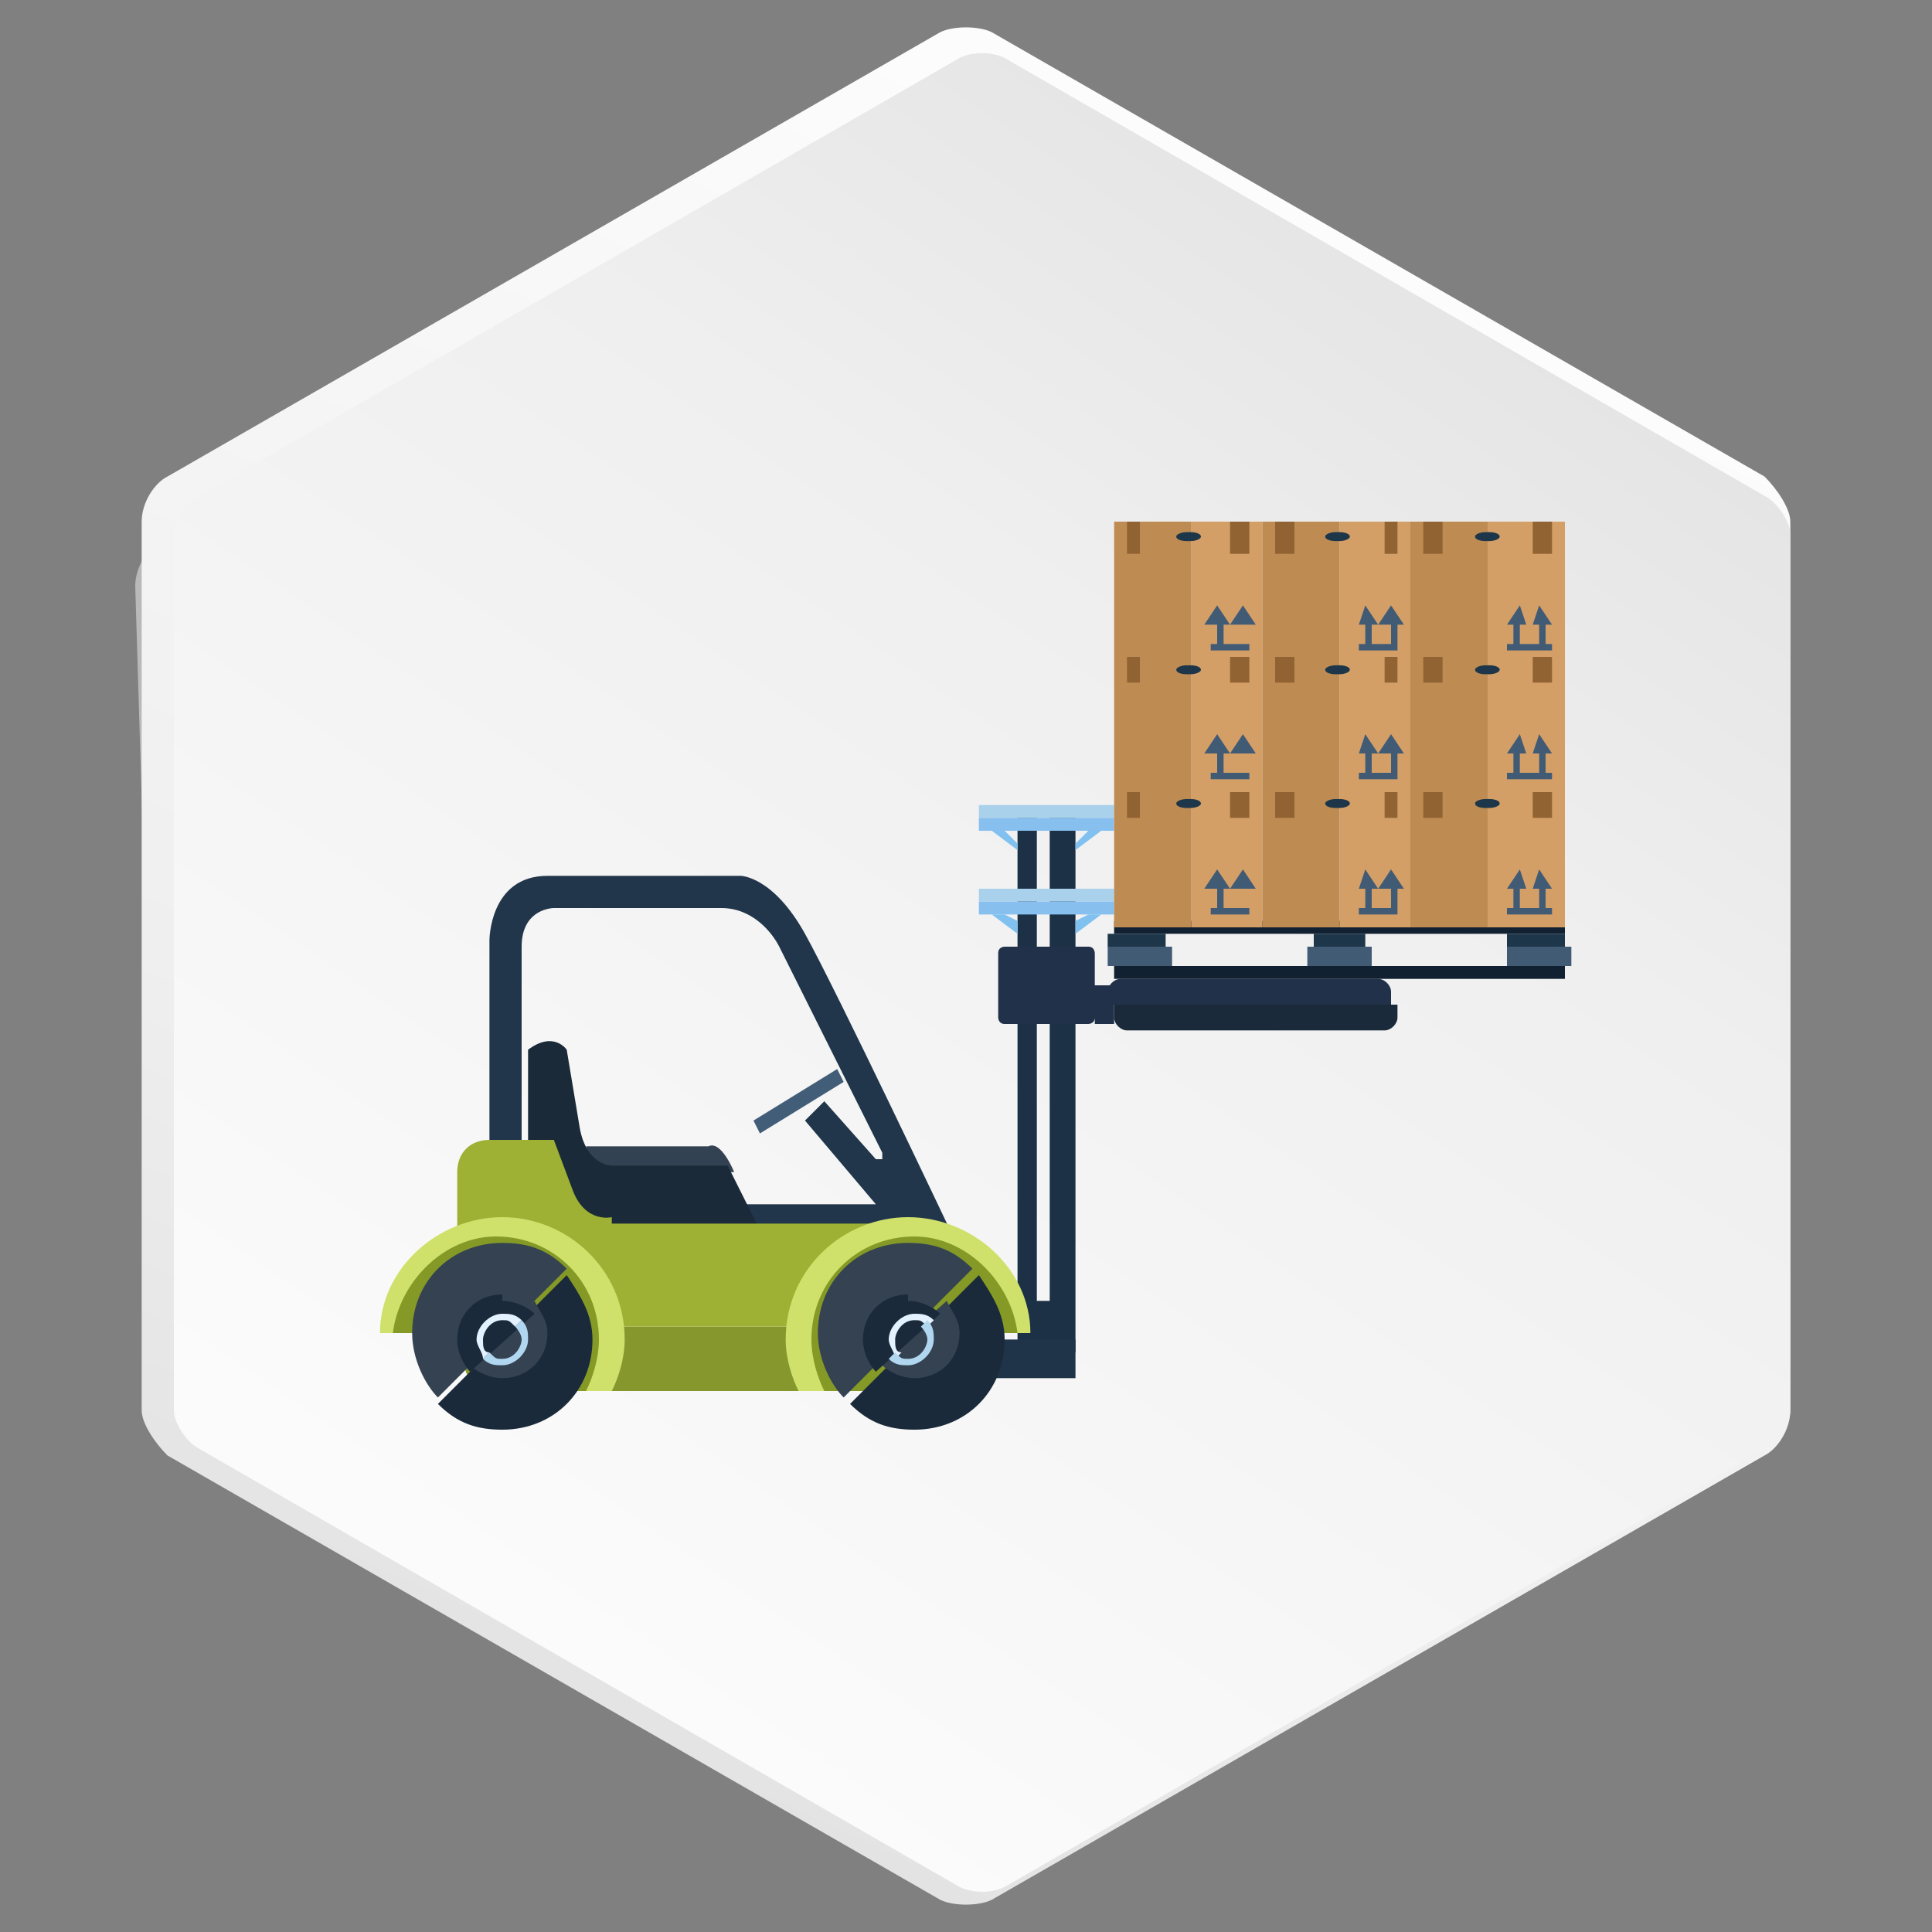 <?xml version="1.0" encoding="UTF-8"?>
<!DOCTYPE svg PUBLIC "-//W3C//DTD SVG 1.1//EN" "http://www.w3.org/Graphics/SVG/1.1/DTD/svg11.dtd">
<!-- Creator: CorelDRAW X6 -->
<svg xmlns="http://www.w3.org/2000/svg" xml:space="preserve" width="300px" height="300px" version="1.1" style="shape-rendering:geometricPrecision; text-rendering:geometricPrecision; image-rendering:optimizeQuality; fill-rule:evenodd; clip-rule:evenodd"
viewBox="0 0 300 300"
 xmlns:xlink="http://www.w3.org/1999/xlink">
 <rect x="0" y="0" width="300" height="300" fill="#808080" stroke="none"/>
 <defs>
  <style type="text/css">
   <![CDATA[
    .str0 {stroke:#1D3649;stroke-width:0.5}
    .fil53 {fill:#1D3649}
    .fil47 {fill:#112131;fill-rule:nonzero}
    .fil33 {fill:#1A2A38;fill-rule:nonzero}
    .fil39 {fill:#1A2A3A;fill-rule:nonzero}
    .fil29 {fill:#1C3146;fill-rule:nonzero}
    .fil48 {fill:#1D3649;fill-rule:nonzero}
    .fil30 {fill:#1F3449;fill-rule:nonzero}
    .fil46 {fill:#213149;fill-rule:nonzero}
    .fil31 {fill:#21364B;fill-rule:nonzero}
    .fil32 {fill:#334252;fill-rule:nonzero}
    .fil38 {fill:#344252;fill-rule:nonzero}
    .fil49 {fill:#425B75;fill-rule:nonzero}
    .fil45 {fill:#425D77;fill-rule:nonzero}
    .fil26 {fill:#430D22;fill-rule:nonzero}
    .fil24 {fill:#4A0E25;fill-rule:nonzero}
    .fil22 {fill:#501028;fill-rule:nonzero}
    .fil20 {fill:#57112C;fill-rule:nonzero}
    .fil18 {fill:#5E122F;fill-rule:nonzero}
    .fil16 {fill:#641332;fill-rule:nonzero}
    .fil14 {fill:#6B1536;fill-rule:nonzero}
    .fil12 {fill:#711639;fill-rule:nonzero}
    .fil10 {fill:#78173C;fill-rule:nonzero}
    .fil8 {fill:#7F193F;fill-rule:nonzero}
    .fil44 {fill:#80C1F0;fill-rule:nonzero}
    .fil34 {fill:#85972D;fill-rule:nonzero}
    .fil37 {fill:#859926;fill-rule:nonzero}
    .fil43 {fill:#87BFEF;fill-rule:nonzero}
    .fil35 {fill:#9EB134;fill-rule:nonzero}
    .fil42 {fill:#AAD1EB;fill-rule:nonzero}
    .fil41 {fill:#B1D6EF;fill-rule:nonzero}
    .fil51 {fill:#BE8C52;fill-rule:nonzero}
    .fil36 {fill:#CFE16B;fill-rule:nonzero}
    .fil50 {fill:#D49F67;fill-rule:nonzero}
    .fil40 {fill:#E4F2FF;fill-rule:nonzero}
    .fil52 {fill:#916333;fill-rule:nonzero}
    .fil28 {fill:url(#id0)}
    .fil27 {fill:url(#id1)}
    .fil3 {fill:url(#id2)}
    .fil0 {fill:url(#id3)}
    .fil23 {fill:url(#id4)}
    .fil2 {fill:url(#id5)}
    .fil13 {fill:url(#id6)}
    .fil15 {fill:url(#id7)}
    .fil21 {fill:url(#id8)}
    .fil6 {fill:url(#id9)}
    .fil5 {fill:url(#id10)}
    .fil1 {fill:url(#id11)}
    .fil11 {fill:url(#id12)}
    .fil7 {fill:url(#id13)}
    .fil25 {fill:url(#id14)}
    .fil4 {fill:url(#id15)}
    .fil19 {fill:url(#id16)}
    .fil17 {fill:url(#id17)}
    .fil9 {fill:url(#id18)}
   ]]>
  </style>
  <linearGradient id="id0" gradientUnits="userSpaceOnUse" x1="50.308" y1="301.015" x2="254.294" y2="0.807">
   <stop offset="0" style="stop-color:white"/>
   <stop offset="0.651" style="stop-color:#EFEFEF"/>
   <stop offset="1" style="stop-color:#DEDEDE"/>
  </linearGradient>
  <linearGradient id="id1" gradientUnits="userSpaceOnUse" xlink:href="#id0" x1="220.513" y1="-2.191" x2="79.487" y2="302.193">
  </linearGradient>
  <radialGradient id="id2" gradientUnits="objectBoundingBox" cx="-50%" cy="-50%" r="50%" fx="-50%" fy="-50%">
   <stop offset="0" style="stop-color:#BDBDBE"/>
   <stop offset="0.459" style="stop-color:#B0B0B1"/>
   <stop offset="1" style="stop-color:#A4A4A5"/>
  </radialGradient>
  <radialGradient id="id3" gradientUnits="objectBoundingBox" cx="-50%" cy="-50%" r="50%" fx="-50%" fy="-50%">
   <stop offset="0" style="stop-color:#D6D6D6"/>
   <stop offset="0.459" style="stop-color:#C7C7C7"/>
   <stop offset="1" style="stop-color:#B9B9B9"/>
  </radialGradient>
  <radialGradient id="id4" gradientUnits="objectBoundingBox" cx="-50%" cy="-50%" r="50%" fx="-50%" fy="-50%">
   <stop offset="0" style="stop-color:#5B5B5C"/>
   <stop offset="0.459" style="stop-color:#555556"/>
   <stop offset="1" style="stop-color:#4F4F50"/>
  </radialGradient>
  <radialGradient id="id5" gradientUnits="objectBoundingBox" cx="-50%" cy="-50%" r="50%" fx="-50%" fy="-50%">
   <stop offset="0" style="stop-color:#C6C6C6"/>
   <stop offset="0.459" style="stop-color:#B8B8B8"/>
   <stop offset="1" style="stop-color:#ABABAB"/>
  </radialGradient>
  <radialGradient id="id6" gradientUnits="objectBoundingBox" cx="-50%" cy="-50%" r="50%" fx="-50%" fy="-50%">
   <stop offset="0" style="stop-color:#848485"/>
   <stop offset="0.459" style="stop-color:#7B7B7C"/>
   <stop offset="1" style="stop-color:#737374"/>
  </radialGradient>
  <radialGradient id="id7" gradientUnits="objectBoundingBox" cx="-50%" cy="-50%" r="50%" fx="-50%" fy="-50%">
   <stop offset="0" style="stop-color:#7C7C7D"/>
   <stop offset="0.459" style="stop-color:#747475"/>
   <stop offset="1" style="stop-color:#6C6C6D"/>
  </radialGradient>
  <radialGradient id="id8" gradientUnits="objectBoundingBox" cx="-50%" cy="-50%" r="50%" fx="-50%" fy="-50%">
   <stop offset="0" style="stop-color:#636364"/>
   <stop offset="0.459" style="stop-color:#5C5C5D"/>
   <stop offset="1" style="stop-color:#565657"/>
  </radialGradient>
  <radialGradient id="id9" gradientUnits="objectBoundingBox" cx="-50%" cy="-50%" r="50%" fx="-50%" fy="-50%">
   <stop offset="0" style="stop-color:#A5A5A5"/>
   <stop offset="0.459" style="stop-color:#9A9A9A"/>
   <stop offset="1" style="stop-color:#909090"/>
  </radialGradient>
  <radialGradient id="id10" gradientUnits="objectBoundingBox" cx="-50%" cy="-50%" r="50%" fx="-50%" fy="-50%">
   <stop offset="0" style="stop-color:#ADADAE"/>
   <stop offset="0.459" style="stop-color:#A2A2A2"/>
   <stop offset="1" style="stop-color:#979797"/>
  </radialGradient>
  <radialGradient id="id11" gradientUnits="objectBoundingBox" cx="-50%" cy="-50%" r="50%" fx="-50%" fy="-50%">
   <stop offset="0" style="stop-color:#CECECE"/>
   <stop offset="0.459" style="stop-color:silver"/>
   <stop offset="1" style="stop-color:#B2B2B2"/>
  </radialGradient>
  <radialGradient id="id12" gradientUnits="objectBoundingBox" cx="-50%" cy="-50%" r="50%" fx="-50%" fy="-50%">
   <stop offset="0" style="stop-color:#8C8C8D"/>
   <stop offset="0.459" style="stop-color:#838384"/>
   <stop offset="1" style="stop-color:#7A7A7B"/>
  </radialGradient>
  <radialGradient id="id13" gradientUnits="objectBoundingBox" cx="-50%" cy="-50%" r="50%" fx="-50%" fy="-50%">
   <stop offset="0" style="stop-color:#9D9D9D"/>
   <stop offset="0.459" style="stop-color:#939393"/>
   <stop offset="1" style="stop-color:#898989"/>
  </radialGradient>
  <radialGradient id="id14" gradientUnits="objectBoundingBox" cx="-50%" cy="-50%" r="50%" fx="-50%" fy="-50%">
   <stop offset="0" style="stop-color:#535354"/>
   <stop offset="0.459" style="stop-color:#4D4D4E"/>
   <stop offset="1" style="stop-color:#484849"/>
  </radialGradient>
  <radialGradient id="id15" gradientUnits="objectBoundingBox" cx="-50%" cy="-50%" r="50%" fx="-50%" fy="-50%">
   <stop offset="0" style="stop-color:#B5B5B6"/>
   <stop offset="0.459" style="stop-color:#A9A9AA"/>
   <stop offset="1" style="stop-color:#9D9D9E"/>
  </radialGradient>
  <radialGradient id="id16" gradientUnits="objectBoundingBox" cx="-50%" cy="-50%" r="50%" fx="-50%" fy="-50%">
   <stop offset="0" style="stop-color:#6C6C6C"/>
   <stop offset="0.459" style="stop-color:#656565"/>
   <stop offset="1" style="stop-color:#5E5E5E"/>
  </radialGradient>
  <radialGradient id="id17" gradientUnits="objectBoundingBox" cx="-50%" cy="-50%" r="50%" fx="-50%" fy="-50%">
   <stop offset="0" style="stop-color:#747475"/>
   <stop offset="0.459" style="stop-color:#6C6C6D"/>
   <stop offset="1" style="stop-color:#656566"/>
  </radialGradient>
  <radialGradient id="id18" gradientUnits="objectBoundingBox" cx="-50%" cy="-50%" r="50%" fx="-50%" fy="-50%">
   <stop offset="0" style="stop-color:#959595"/>
   <stop offset="0.459" style="stop-color:#8B8B8B"/>
   <stop offset="1" style="stop-color:#828282"/>
  </radialGradient>
 </defs>
 <g id="Layer_x0020_1">
  <g id="_924024224">
   <g>
    <path class="fil0" d="M25 191c0,-1 1,-1 1,-2l-3 -97c0,-3 2,-6 4,-7l121 -71c1,-1 3,-1 4,-1 1,0 3,0 4,1l67 41c1,0 2,0 2,0l-69 -42c-1,-1 -3,-1 -4,-1 -1,0 -3,0 -4,1l-123 71c-2,1 -4,4 -4,7l3 99z"/>
    <path class="fil1" d="M26 189c0,-1 1,-1 1,-2l-4 -95c0,-3 2,-6 4,-7l120 -70c1,-1 3,-1 4,-1 1,0 3,0 4,1l65 41c1,0 2,0 2,0l-67 -41c-1,-1 -3,-1 -4,-1 -1,0 -3,0 -4,1l-121 71c-2,1 -4,4 -4,7l3 97z"/>
    <path class="fil2" d="M28 187c0,-1 1,-1 1,-2l-4 -94c0,-2 2,-6 4,-7l119 -69c1,-1 2,-1 4,-1 1,0 3,0 4,1l64 40c1,0 2,0 2,0l-65 -41c-1,-1 -3,-1 -4,-1 -1,0 -3,0 -4,1l-120 70c-2,1 -4,4 -4,7l4 95z"/>
    <path class="fil3" d="M29 186c0,-1 1,-1 1,-2l-5 -92c0,-2 2,-5 4,-7l118 -69c1,-1 2,-1 4,-1 1,0 3,0 4,1l62 40c1,0 2,0 2,0l-64 -40c-1,-1 -2,-1 -4,-1 -1,0 -3,0 -4,1l-119 69c-2,1 -4,4 -4,7l4 94z"/>
    <path class="fil4" d="M30 184c0,-1 1,-1 1,-2l-5 -90c0,-2 2,-5 4,-7l117 -68c1,-1 2,-1 4,-1 1,0 3,0 4,1l61 39c1,0 1,0 2,0l-62 -40c-1,-1 -2,-1 -4,-1 -1,0 -3,0 -4,1l-118 69c-2,1 -4,4 -4,7l5 92z"/>
    <path class="fil5" d="M31 182c0,-1 1,-1 1,-2l-6 -88c0,-2 2,-5 4,-7l115 -67c1,-1 2,-1 4,-1 1,0 3,0 4,1l59 39c1,0 1,0 2,0l-61 -39c-1,-1 -2,-1 -4,-1 -1,0 -3,0 -4,1l-117 68c-2,1 -4,4 -4,7l5 90z"/>
    <path class="fil6" d="M32 180c0,-1 1,-1 1,-2l-6 -86c0,-2 2,-5 4,-7l114 -66c1,-1 2,-1 4,-1 1,0 3,0 4,1l58 39c1,0 1,0 2,0l-59 -39c-1,-1 -2,-1 -4,-1 -1,0 -3,0 -4,1l-115 67c-2,1 -4,4 -4,7l6 88z"/>
    <path class="fil7" d="M33 179c0,-1 1,-1 1,-2l-7 -84c0,-2 2,-5 4,-6l113 -66c1,-1 2,-1 4,-1 1,0 3,0 4,1l56 38c1,0 1,0 2,-1l-58 -39c-1,-1 -2,-1 -4,-1 -1,0 -3,0 -4,1l-114 66c-2,1 -4,4 -4,7l6 86z"/>
    <path class="fil8" d="M147 292c2,0 5,-1 6,-2l120 -68c1,-1 2,-3 2,-6 -1,-11 -13,-118 -13,-118 0,0 0,-2 0,-3 -1,-2 -2,-4 -4,-5l-47 -32c-1,0 -1,0 -2,1l47 32c2,1 3,3 3,5 0,0 0,2 0,3 0,0 12,103 13,115 0,3 -1,5 -2,6l-118 67c-1,0 -4,2 -6,2 0,0 0,0 0,0 0,0 0,0 0,0 -2,0 -105,-66 -105,-66 -2,-1 -4,-4 -4,-6l-3 -39c0,1 -1,1 -1,2l3 39c0,2 2,5 4,7 0,0 105,67 107,67 0,0 0,0 0,0 0,0 0,0 1,0z"/>
    <path class="fil9" d="M35 177c0,-1 1,-1 1,-2l-7 -83c0,-2 2,-5 4,-6l112 -65c1,-1 2,-1 4,-1 1,0 3,0 4,1l55 38c1,0 1,0 2,-1l-56 -38c-1,-1 -2,-1 -4,-1 -1,0 -3,0 -4,1l-113 66c-2,1 -4,4 -4,6l7 84z"/>
    <path class="fil10" d="M146 288c1,0 5,-1 6,-2l118 -67c1,-1 2,-3 2,-6 -1,-12 -13,-115 -13,-115 0,0 0,-2 0,-3 -1,-2 -2,-4 -3,-5l-47 -32c-1,0 -1,0 -2,1l46 32c2,1 3,3 3,5 0,0 0,2 0,3 0,0 12,99 13,112 0,3 0,5 -1,6l-116 65c-1,0 -5,2 -6,2 0,0 0,0 0,0 0,0 0,0 0,0 -2,0 -103,-64 -103,-64 -2,-1 -4,-4 -4,-6l-3 -38c0,1 -1,1 -1,2l3 39c0,2 2,5 4,6 0,0 102,66 105,66 0,0 0,0 0,0 0,0 0,0 0,0z"/>
    <path class="fil11" d="M36 175c0,-1 1,-1 1,-2l-7 -81c0,-2 2,-5 4,-6l110 -64c1,-1 2,-1 4,-1 1,0 3,0 4,1l53 37c1,0 1,0 2,-1l-55 -38c-1,-1 -2,-1 -4,-1 -1,0 -3,0 -4,1l-112 65c-2,1 -4,4 -4,6l7 83z"/>
    <path class="fil12" d="M146 284c1,0 5,-2 6,-2l116 -65c1,-1 2,-3 1,-6 -1,-13 -13,-112 -13,-112 0,0 0,-2 0,-3 -1,-2 -2,-4 -3,-5l-46 -32c-1,0 -1,0 -2,1l45 32c2,1 3,3 3,5 0,1 0,2 0,3 0,0 12,95 13,109 0,3 0,5 -1,6l-113 64c-1,0 -5,2 -6,2 0,0 0,0 0,0 0,0 0,0 0,0 -3,0 -101,-62 -101,-62 -2,-1 -4,-4 -4,-6l-3 -38c0,1 -1,1 -1,2l3 38c0,2 2,5 4,6 0,0 100,64 103,64 0,0 0,0 0,0 0,0 0,0 0,0z"/>
    <path class="fil13" d="M37 174c0,-1 1,-1 1,-2l-8 -79c0,-2 2,-5 4,-6l109 -64c1,-1 2,-1 4,-1 1,0 3,0 4,1l52 37c1,0 1,0 2,-1l-53 -37c-1,-1 -2,-1 -4,-1 -1,0 -3,0 -4,1l-110 64c-2,1 -4,4 -4,6l7 81z"/>
    <path class="fil14" d="M145 280c1,0 5,-2 6,-2l113 -64c1,0 1,-3 1,-6 -1,-14 -13,-109 -13,-109 0,0 0,-2 0,-3 -1,-2 -2,-4 -3,-5l-45 -32c-1,0 -1,0 -2,1l44 32c2,1 3,3 3,5 0,1 0,2 0,2 0,0 11,91 12,106 0,3 0,5 -1,5l-111 63c-1,0 -5,2 -6,2 0,0 0,0 0,0 0,0 0,0 0,0 -3,0 -99,-60 -99,-60 -2,-1 -4,-4 -4,-6l-4 -37c0,1 -1,1 -1,2l3 38c0,2 2,5 4,6 0,0 98,62 101,62 0,0 0,0 0,0 0,0 0,0 0,0z"/>
    <path class="fil15" d="M38 172c0,-1 1,-1 1,-2l-8 -77c0,-2 2,-5 4,-6l108 -63c1,-1 2,-1 4,-1 1,0 3,0 4,1l50 37c1,0 1,0 2,-1l-52 -37c-1,-1 -2,-1 -4,-1 -1,0 -3,0 -4,1l-109 64c-2,1 -4,4 -4,6l8 79z"/>
    <path class="fil16" d="M144 276c1,0 5,-2 6,-2l111 -63c1,0 1,-3 1,-5 -1,-15 -12,-106 -12,-106 0,-1 0,-2 0,-2 -1,-2 -2,-4 -3,-5l-44 -32c-1,0 -1,0 -2,1l44 32c1,1 3,3 3,4 0,1 0,2 0,2 0,0 11,87 12,103 0,3 0,5 -1,5l-109 62c0,0 -5,2 -6,2 0,0 0,0 0,0 0,0 0,0 0,0 -3,0 -97,-59 -97,-59 -2,-1 -4,-4 -4,-6l-4 -37c0,1 -1,1 -1,2l4 37c0,2 2,5 4,6 0,0 96,60 99,60 0,0 0,0 0,0 0,0 0,0 0,0z"/>
    <path class="fil17" d="M39 171c0,-1 1,-1 1,-2l-9 -76c0,-2 2,-5 4,-6l107 -62c1,-1 2,-1 4,-1 1,0 3,0 4,1l49 36c1,0 1,0 2,-1l-50 -37c-1,-1 -2,-1 -4,-1 -1,0 -3,0 -4,1l-108 63c-2,1 -4,4 -4,6l8 77z"/>
    <path class="fil18" d="M144 272c1,0 5,-2 6,-2l109 -62c1,0 1,-2 1,-5 -1,-16 -12,-103 -12,-103 0,-1 0,-2 0,-2 -1,-2 -2,-4 -3,-4l-44 -32c-1,0 -1,0 -2,1l43 32c1,1 3,3 3,4 0,1 0,2 0,2 0,0 11,83 12,100 0,3 0,5 -1,5l-107 61c0,0 -5,2 -6,2 0,0 0,0 0,0 0,0 0,0 0,0 -3,0 -95,-57 -95,-57 -2,-1 -4,-4 -4,-6l-4 -36c0,1 -1,1 -1,2l4 37c0,2 2,5 4,6 0,0 94,59 97,59 0,0 0,0 0,0 0,0 0,0 0,0z"/>
    <path class="fil19" d="M40 169c0,-1 1,-1 1,-2l-9 -74c0,-2 2,-5 4,-6l105 -61c1,-1 2,-1 4,-1 1,0 3,0 4,1l48 36c1,0 1,0 2,-1l-49 -36c-1,-1 -2,-1 -4,-1 -1,0 -3,0 -4,1l-107 62c-2,1 -4,4 -4,6l9 76z"/>
    <path class="fil20" d="M143 268c0,0 0,0 0,0 0,0 0,0 0,0 1,0 5,-2 6,-2l107 -61c1,0 1,-2 1,-5 -1,-17 -12,-100 -12,-100 0,-1 0,-2 0,-2 -1,-2 -2,-3 -3,-4l-43 -32c-1,0 -1,0 -2,1l42 32c1,1 3,2 3,4 0,1 0,2 0,2 0,0 11,79 12,97 0,3 0,5 0,5l-105 59 -5 3c0,0 0,0 0,0 -3,0 -93,-55 -93,-55 -2,-1 -4,-4 -4,-6l-4 -35c0,1 -1,1 -1,2l4 36c0,2 2,5 4,6 0,0 92,57 95,57z"/>
    <path class="fil21" d="M41 168c0,-1 1,-1 1,-2l-10 -72c0,-2 2,-5 3,-6l104 -61c1,-1 2,-1 3,-1 1,0 3,0 3,1l46 36c1,0 1,0 2,-1l-48 -36c-1,-1 -2,-1 -4,-1 -1,0 -3,0 -4,1l-105 61c-2,1 -4,4 -4,6l9 74z"/>
    <path class="fil22" d="M142 264c0,0 0,0 0,0l5 -3 105 -59c0,0 1,-2 0,-5 -1,-18 -12,-97 -12,-97 0,-1 0,-2 0,-2 -1,-2 -2,-3 -3,-4l-42 -32c-1,0 -1,0 -2,1l41 32c1,1 3,2 3,4 0,1 0,2 0,2 0,0 10,75 12,94 0,3 0,5 0,5l-103 58 -5 3c0,0 0,0 0,0 -3,0 -91,-53 -91,-53 -2,-1 -3,-4 -3,-6l-5 -35c0,0 -1,1 -1,2l4 35c0,2 2,5 4,6 0,0 90,55 93,55z"/>
    <path class="fil23" d="M43 166c0,-1 1,-1 1,-1l-10 -71c0,-2 2,-5 3,-6l103 -60c1,-1 2,-1 3,-1 1,0 2,0 3,1l45 35c1,0 1,0 2,-1l-46 -36c-1,-1 -2,-1 -3,-1 -1,0 -3,0 -3,1l-104 61c-2,1 -3,4 -3,6l10 72z"/>
    <path class="fil24" d="M142 260c0,0 0,0 0,0l5 -3 103 -58c0,0 0,-2 0,-5 -1,-19 -12,-94 -12,-94 0,-1 0,-2 0,-2 -1,-2 -2,-3 -3,-4l-41 -32c-1,0 -1,0 -2,1l40 31c2,1 3,4 3,6 0,0 13,94 12,96l-106 60c0,0 0,0 0,0 -4,0 -89,-51 -89,-51 -2,-1 -3,-4 -3,-6l-5 -34c0,0 -1,1 -1,1l5 35c0,2 2,5 3,6 0,0 87,53 91,53z"/>
    <path class="fil25" d="M44 165c37,-48 89,-83 148,-101l-45 -35c-1,-1 -2,-1 -3,-1 -1,0 -2,0 -3,1l-103 60c-2,1 -3,4 -3,6l10 71z"/>
    <path class="fil26" d="M141 256c0,0 0,0 0,0l106 -60c2,-1 -12,-96 -12,-96 0,-2 -2,-5 -3,-6l-40 -31c-59,18 -111,54 -148,101l5 34c0,2 2,5 3,6 0,0 85,51 89,51z"/>
    <path class="fil27" d="M22 219c0,2 2,5 4,7l120 69c2,1 6,1 8,0l120 -69c2,-1 4,-4 4,-7l0 -138c0,-2 -2,-5 -4,-7l-120 -69c-2,-1 -6,-1 -8,0l-120 69c-2,1 -4,4 -4,7l0 138z"/>
    <path class="fil28" d="M27 219c0,2 2,5 4,6l118 68c2,1 5,1 7,0l118 -68c2,-1 4,-4 4,-6l0 -136c0,-2 -2,-5 -4,-6l-118 -68c-2,-1 -5,-1 -7,0l-118 68c-2,1 -4,4 -4,6l0 136z"/>
   </g>
   <g>
    <g>
     <g>
      <polygon class="fil29" points="163,127 163,202 161,202 161,127 158,127 158,210 167,210 167,127 "/>
      <polygon class="fil30" points="141,214 167,214 167,208 141,208 "/>
      <path class="fil31" d="M143 191l5 1c0,0 -18,-38 -23,-47 -5,-9 -10,-9 -10,-9 0,0 -21,0 -30,0 -9,0 -9,10 -9,10l0 33 5 0 0 -32c0,-6 5,-6 5,-6 0,0 21,0 26,0 5,0 8,4 9,6 1,2 16,32 16,32l0 1 -1 0 -8 -9 -3 3 11 13 -24 0 0 6 28 0 0 0 3 0 1 0z"/>
      <g>
       <path class="fil32" d="M114 182c0,0 -2,-5 -4,-4 -2,0 -19,0 -19,0l1 4 22 0z"/>
       <path class="fil33" d="M82 163l0 28 36 0 -5 -10 -18 0c0,0 -4,0 -5,-6 -1,-6 -2,-12 -2,-12 0,0 -2,-3 -6,0z"/>
      </g>
      <g>
       <path class="fil34" d="M72 206l0 5c0,3 2,5 5,5l67 0c3,0 5,-2 5,-5l0 -5 -77 0z"/>
       <path class="fil35" d="M95 189c0,0 -4,1 -6,-4l-3 -8 -10 0c-3,0 -5,2 -5,5l0 24 77 0 -3 -16 -50 0z"/>
      </g>
      <g>
       <path class="fil36" d="M78 207l0 9 17 0c1,-2 2,-5 2,-8 0,-11 -9,-19 -19,-19 -10,0 -19,8 -19,18l19 0z"/>
       <path class="fil37" d="M78 207l0 9 13 0c1,-2 2,-5 2,-8 0,-9 -7,-16 -16,-16 -8,0 -15,7 -16,15l16 0z"/>
       <g>
        <path class="fil38" d="M78 193c-8,0 -14,6 -14,14 0,4 2,8 4,10l20 -20c-3,-3 -6,-4 -10,-4z"/>
        <path class="fil39" d="M88 198l-20 20c3,3 6,4 10,4 8,0 14,-6 14,-14 0,-4 -2,-7 -4,-10z"/>
       </g>
       <g>
        <path class="fil38" d="M73 212c1,1 3,2 5,2 4,0 7,-3 7,-7 0,-2 -1,-3 -2,-5l-10 9z"/>
        <path class="fil39" d="M78 201c-4,0 -7,3 -7,7 0,2 1,4 2,5l10 -9c-1,-1 -3,-2 -5,-2z"/>
       </g>
       <g>
        <path class="fil40" d="M75 208c0,-1 1,-3 3,-3 1,0 1,0 2,1l1 -1c-1,-1 -2,-1 -3,-1 -2,0 -4,2 -4,4 0,1 1,2 1,3l1 -1c-1,0 -1,-1 -1,-2z"/>
        <path class="fil41" d="M80 206c0,0 1,1 1,2 0,1 -1,3 -3,3 -1,0 -1,0 -2,-1l-1 1c1,1 2,1 3,1 2,0 4,-2 4,-4 0,-1 0,-2 -1,-3l-1 1z"/>
       </g>
      </g>
      <g>
       <path class="fil36" d="M141 207l0 9 -17 0c-1,-2 -2,-5 -2,-8 0,-11 9,-19 19,-19 10,0 19,8 19,18l-19 0z"/>
       <path class="fil37" d="M141 207l0 9 -13 0c-1,-2 -2,-5 -2,-8 0,-9 7,-16 16,-16 8,0 15,7 16,15l-16 0z"/>
       <g>
        <path class="fil38" d="M141 193c-8,0 -14,6 -14,14 0,4 2,8 4,10l20 -20c-3,-3 -6,-4 -10,-4z"/>
        <path class="fil39" d="M152 198l-20 20c3,3 6,4 10,4 8,0 14,-6 14,-14 0,-4 -2,-7 -4,-10z"/>
       </g>
       <g>
        <path class="fil38" d="M137 212c1,1 3,2 5,2 4,0 7,-3 7,-7 0,-2 -1,-3 -2,-5l-10 9z"/>
        <path class="fil39" d="M141 201c-4,0 -7,3 -7,7 0,2 1,4 2,5l10 -9c-1,-1 -3,-2 -5,-2z"/>
       </g>
       <g>
        <path class="fil40" d="M139 208c0,-1 1,-3 3,-3 1,0 1,0 2,1l1 -1c-1,-1 -2,-1 -3,-1 -2,0 -4,2 -4,4 0,1 1,2 1,3l1 -1c-1,0 -1,-1 -1,-2z"/>
        <path class="fil41" d="M143 206c0,0 1,1 1,2 0,1 -1,3 -3,3 -1,0 -1,0 -2,-1l-1 1c1,1 2,1 3,1 2,0 4,-2 4,-4 0,-1 0,-2 -1,-3l-1 1z"/>
       </g>
      </g>
      <g>
       <g>
        <polygon class="fil42" points="173,138 152,138 152,140 173,140 "/>
        <polygon class="fil43" points="152,140 152,142 173,142 173,140 "/>
       </g>
       <polygon class="fil44" points="169,142 167,143 167,145 171,142 "/>
       <polygon class="fil44" points="156,142 158,143 158,145 154,142 "/>
      </g>
      <g>
       <g>
        <polygon class="fil42" points="173,125 152,125 152,127 173,127 "/>
        <polygon class="fil43" points="152,127 152,129 173,129 173,127 "/>
       </g>
       <polygon class="fil44" points="169,129 167,131 167,132 171,129 "/>
       <polygon class="fil44" points="156,129 158,131 158,132 154,129 "/>
      </g>
      <polygon class="fil45" points="117,174 130,166 131,168 118,176 "/>
     </g>
     <path class="fil46" d="M156 147l13 0c1,0 1,1 1,1l0 5 3 0 0 6 -3 0 0 -1c0,1 -1,1 -1,1l-13 0c-1,0 -1,-1 -1,-1l0 -10c0,-1 1,-1 1,-1z"/>
     <g>
      <path class="fil46" d="M172 154c0,-1 1,-2 2,-2l40 0c1,0 2,1 2,2l0 2 -45 0 0 -2z"/>
      <path class="fil39" d="M217 156l0 2c0,1 -1,2 -2,2l-40 0c-1,0 -2,-1 -2,-2l0 -2 45 0z"/>
     </g>
    </g>
    <g>
     <g>
      <polygon class="fil47" points="173,145 243,145 243,143 173,143 "/>
      <polygon class="fil47" points="173,152 243,152 243,150 173,150 "/>
      <polygon class="fil48" points="234,147 243,147 243,145 234,145 "/>
      <polygon class="fil49" points="234,150 244,150 244,147 234,147 "/>
      <polygon class="fil48" points="204,147 212,147 212,145 204,145 "/>
      <polygon class="fil49" points="203,150 213,150 213,147 203,147 "/>
      <polygon class="fil48" points="172,147 181,147 181,145 172,145 "/>
      <polygon class="fil49" points="172,150 182,150 182,147 172,147 "/>
     </g>
     <g>
      <g>
       <g>
        <g>
         <polygon class="fil50" points="243,123 243,144 231,144 231,123 "/>
         <polygon class="fil51" points="219,123 231,123 231,144 219,144 "/>
        </g>
        <polygon class="fil52" points="238,127 241,127 241,123 238,123 "/>
        <polygon class="fil52" points="221,127 224,127 224,123 221,123 "/>
        <polygon class="fil49" points="235,138 234,138 236,135 237,138 236,138 236,141 239,141 239,138 238,138 239,135 241,138 240,138 240,141 241,141 241,142 234,142 234,141 235,141 "/>
       </g>
       <rect class="fil53 str0" transform="matrix(-0.384 0.001 0.001 0.384 232.78 124.163)" width="9.5" height="3.125" rx="4" ry="4"/>
      </g>
      <g>
       <g>
        <g>
         <polygon class="fil50" points="219,123 219,144 208,144 208,123 "/>
         <polygon class="fil51" points="196,123 208,123 208,144 196,144 "/>
        </g>
        <polygon class="fil52" points="215,127 217,127 217,123 215,123 "/>
        <polygon class="fil52" points="198,127 201,127 201,123 198,123 "/>
        <polygon class="fil49" points="212,138 211,138 212,135 214,138 213,138 213,141 216,141 216,138 214,138 216,135 218,138 217,138 217,141 217,141 217,142 211,142 211,141 212,141 "/>
       </g>
       <rect class="fil53 str0" transform="matrix(-0.384 0.001 0.001 0.384 209.512 124.163)" width="9.5" height="3.125" rx="4" ry="4"/>
      </g>
      <g>
       <g>
        <g>
         <polygon class="fil50" points="196,123 196,144 185,144 185,123 "/>
         <polygon class="fil51" points="173,123 185,123 185,144 173,144 "/>
        </g>
        <polygon class="fil52" points="191,127 194,127 194,123 191,123 "/>
        <polygon class="fil52" points="175,127 177,127 177,123 175,123 "/>
        <polygon class="fil49" points="189,138 187,138 189,135 191,138 190,138 190,141 193,141 193,138 191,138 193,135 195,138 193,138 193,141 194,141 194,142 188,142 188,141 189,141 "/>
       </g>
       <rect class="fil53 str0" transform="matrix(-0.384 0.001 0.001 0.384 186.386 124.163)" width="9.5" height="3.125" rx="4" ry="4"/>
      </g>
     </g>
     <g>
      <g>
       <g>
        <g>
         <polygon class="fil50" points="243,102 243,123 231,123 231,102 "/>
         <polygon class="fil51" points="219,102 231,102 231,123 219,123 "/>
        </g>
        <polygon class="fil52" points="238,106 241,106 241,102 238,102 "/>
        <polygon class="fil52" points="221,106 224,106 224,102 221,102 "/>
        <polygon class="fil49" points="235,117 234,117 236,114 237,117 236,117 236,120 239,120 239,117 238,117 239,114 241,117 240,117 240,120 241,120 241,121 234,121 234,120 235,120 "/>
       </g>
       <rect class="fil53 str0" transform="matrix(-0.384 0.001 0.001 0.384 232.78 103.395)" width="9.5" height="3.125" rx="4" ry="4"/>
      </g>
      <g>
       <g>
        <g>
         <polygon class="fil50" points="219,102 219,123 208,123 208,102 "/>
         <polygon class="fil51" points="196,102 208,102 208,123 196,123 "/>
        </g>
        <polygon class="fil52" points="215,106 217,106 217,102 215,102 "/>
        <polygon class="fil52" points="198,106 201,106 201,102 198,102 "/>
        <polygon class="fil49" points="212,117 211,117 212,114 214,117 213,117 213,120 216,120 216,117 214,117 216,114 218,117 217,117 217,120 217,120 217,121 211,121 211,120 212,120 "/>
       </g>
       <rect class="fil53 str0" transform="matrix(-0.384 0.001 0.001 0.384 209.512 103.395)" width="9.5" height="3.125" rx="4" ry="4"/>
      </g>
      <g>
       <g>
        <g>
         <polygon class="fil50" points="196,102 196,123 185,123 185,102 "/>
         <polygon class="fil51" points="173,102 185,102 185,123 173,123 "/>
        </g>
        <polygon class="fil52" points="191,106 194,106 194,102 191,102 "/>
        <polygon class="fil52" points="175,106 177,106 177,102 175,102 "/>
        <polygon class="fil49" points="189,117 187,117 189,114 191,117 190,117 190,120 193,120 193,117 191,117 193,114 195,117 193,117 193,120 194,120 194,121 188,121 188,120 189,120 "/>
       </g>
       <rect class="fil53 str0" transform="matrix(-0.384 0.001 0.001 0.384 186.386 103.395)" width="9.5" height="3.125" rx="4" ry="4"/>
      </g>
     </g>
     <g>
      <g>
       <g>
        <g>
         <polygon class="fil50" points="243,81 243,102 231,102 231,81 "/>
         <polygon class="fil51" points="219,81 231,81 231,102 219,102 "/>
        </g>
        <polygon class="fil52" points="238,86 241,86 241,81 238,81 "/>
        <polygon class="fil52" points="221,86 224,86 224,81 221,81 "/>
        <polygon class="fil49" points="235,97 234,97 236,94 237,97 236,97 236,100 239,100 239,97 238,97 239,94 241,97 240,97 240,100 241,100 241,101 234,101 234,100 235,100 "/>
       </g>
       <rect class="fil53 str0" transform="matrix(-0.384 0.001 0.001 0.384 232.78 82.719)" width="9.5" height="3.125" rx="4" ry="4"/>
      </g>
      <g>
       <g>
        <g>
         <polygon class="fil50" points="219,81 219,102 208,102 208,81 "/>
         <polygon class="fil51" points="196,81 208,81 208,102 196,102 "/>
        </g>
        <polygon class="fil52" points="215,86 217,86 217,81 215,81 "/>
        <polygon class="fil52" points="198,86 201,86 201,81 198,81 "/>
        <polygon class="fil49" points="212,97 211,97 212,94 214,97 213,97 213,100 216,100 216,97 214,97 216,94 218,97 217,97 217,100 217,100 217,101 211,101 211,100 212,100 "/>
       </g>
       <rect class="fil53 str0" transform="matrix(-0.384 0.001 0.001 0.384 209.512 82.719)" width="9.5" height="3.125" rx="4" ry="4"/>
      </g>
      <g>
       <g>
        <g>
         <polygon class="fil50" points="196,81 196,102 185,102 185,81 "/>
         <polygon class="fil51" points="173,81 185,81 185,102 173,102 "/>
        </g>
        <polygon class="fil52" points="191,86 194,86 194,81 191,81 "/>
        <polygon class="fil52" points="175,86 177,86 177,81 175,81 "/>
        <polygon class="fil49" points="189,97 187,97 189,94 191,97 190,97 190,100 193,100 193,97 191,97 193,94 195,97 193,97 193,100 194,100 194,101 188,101 188,100 189,100 "/>
       </g>
       <rect class="fil53 str0" transform="matrix(-0.384 0.001 0.001 0.384 186.386 82.719)" width="9.5" height="3.125" rx="4" ry="4"/>
      </g>
     </g>
    </g>
   </g>
  </g>
 </g>
</svg>
